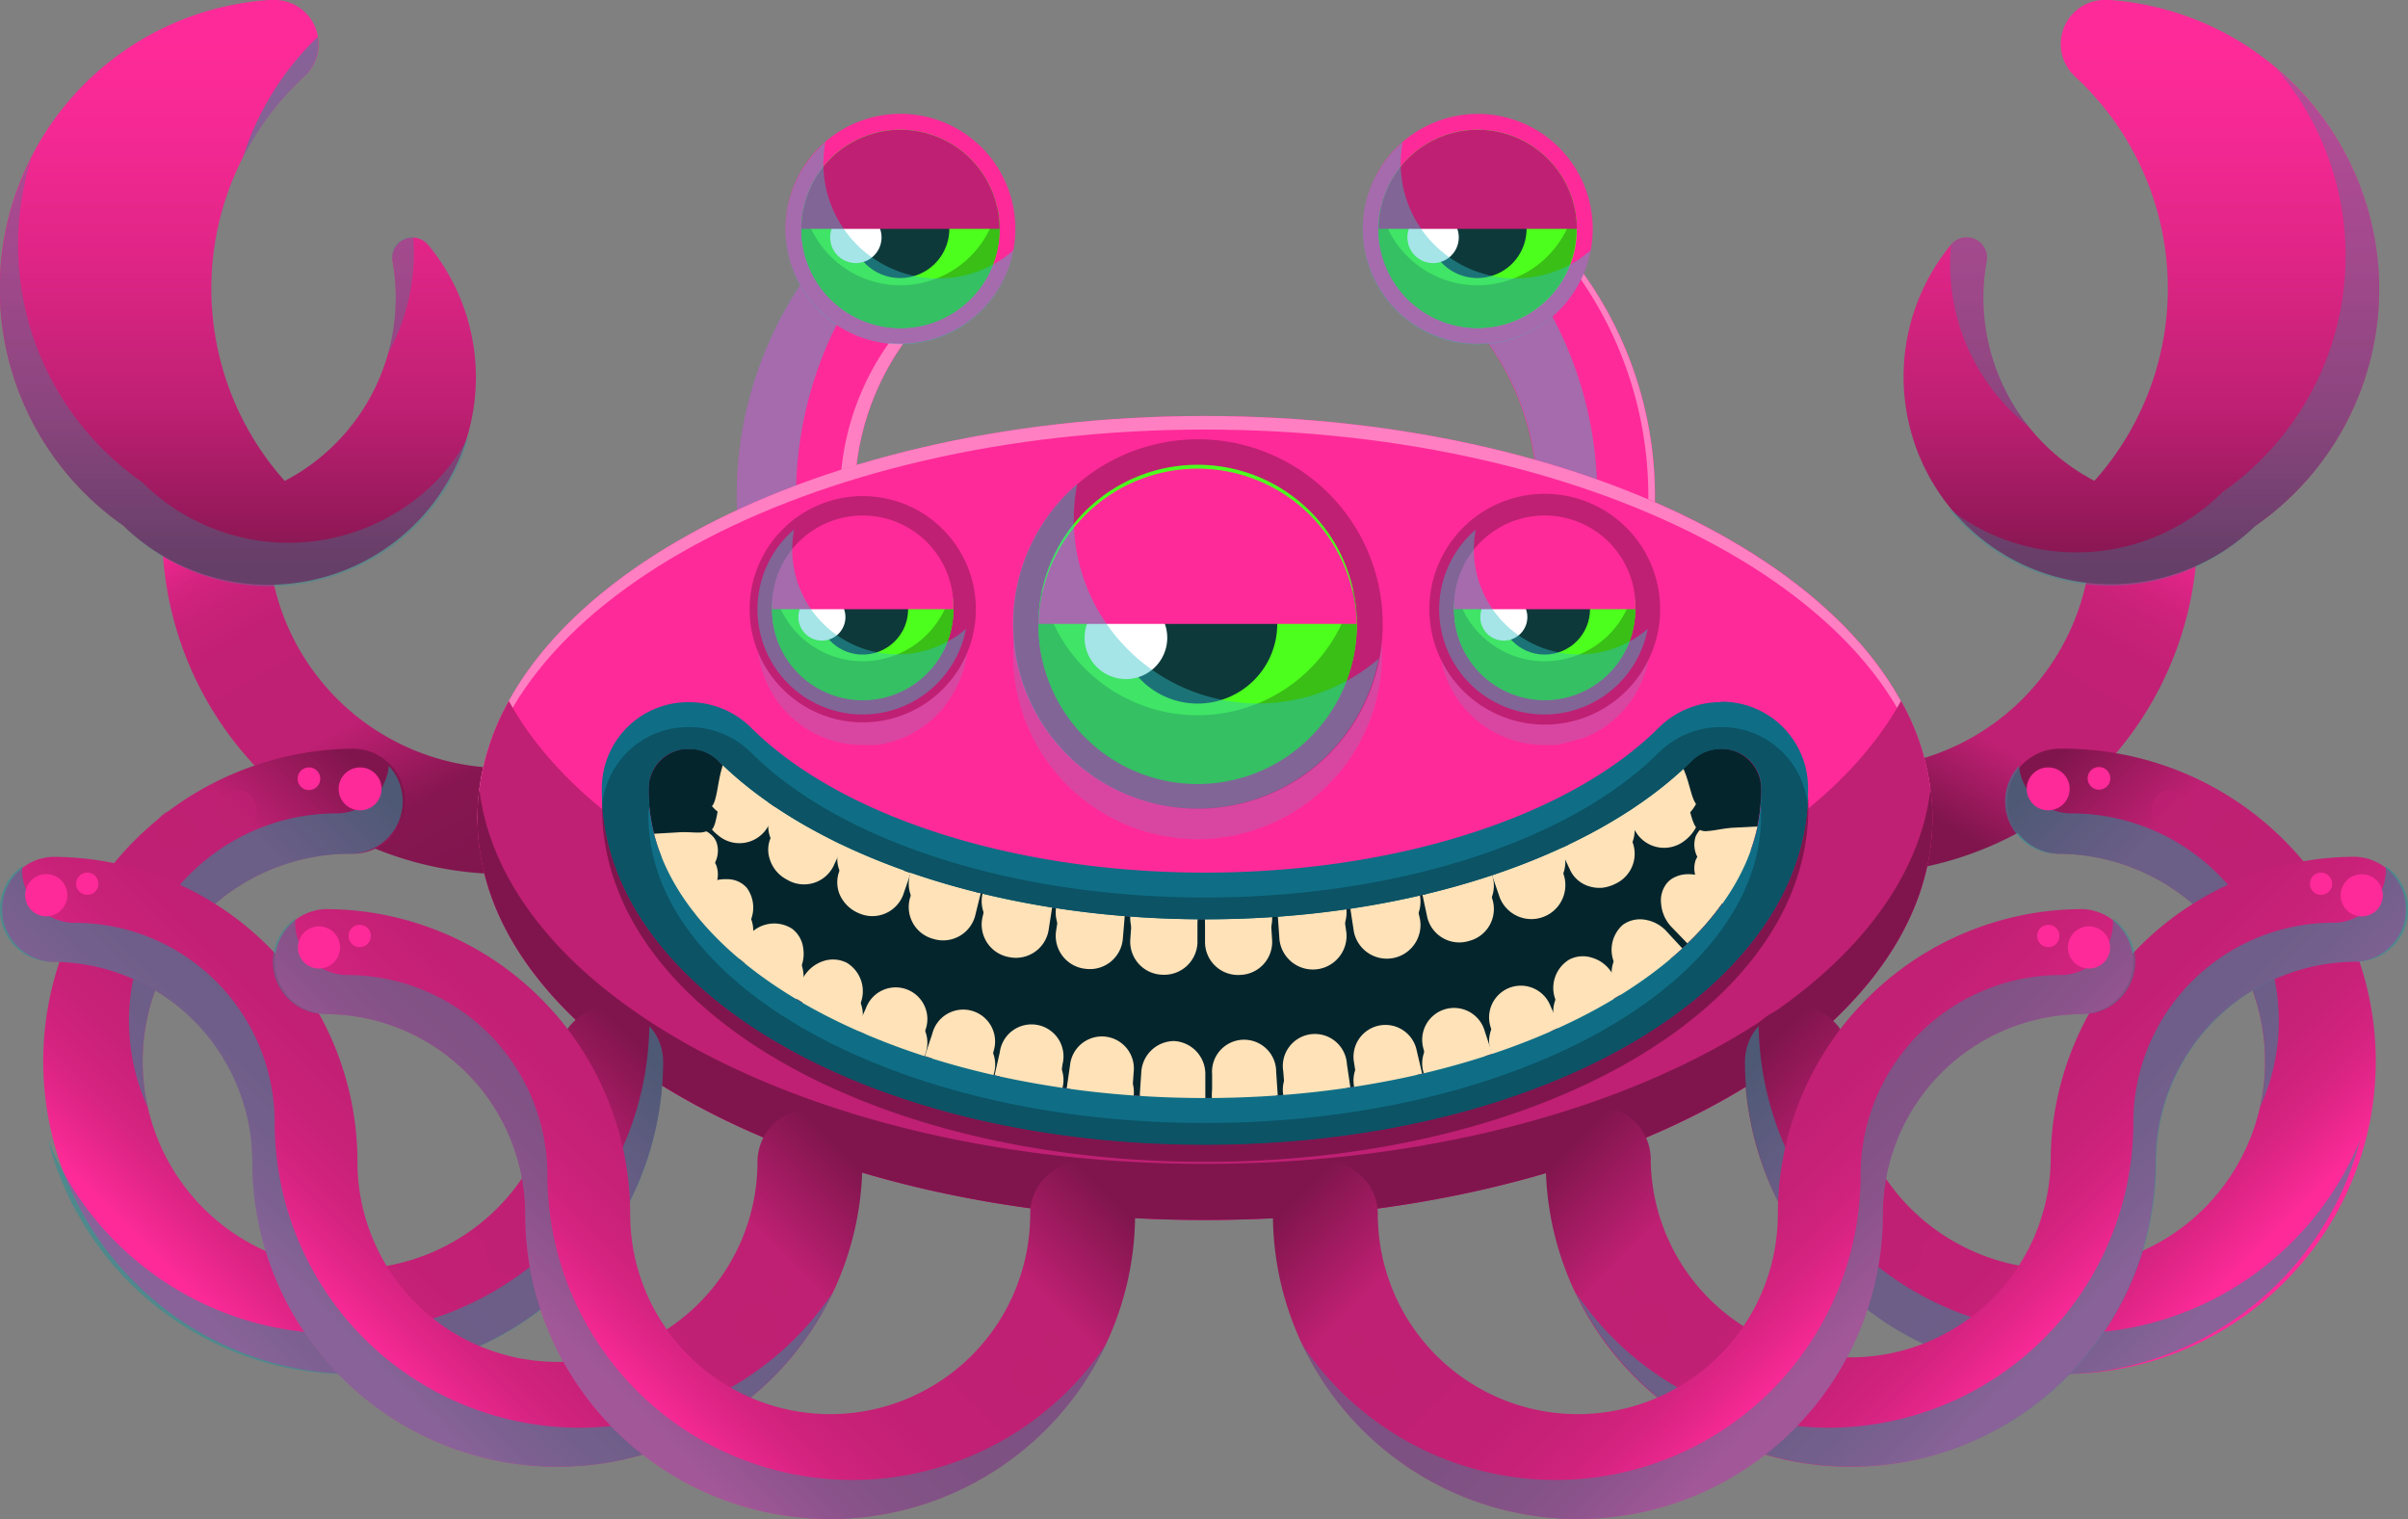 <svg xmlns="http://www.w3.org/2000/svg" xmlns:xlink="http://www.w3.org/1999/xlink" viewBox="0 0 244.75 154.39"><rect x="0" y="0" width="244.75" height="154.39" fill="#808080" stroke="none"/><defs><linearGradient id="Degradado_sin_nombre_64" x1="217.72" y1="47.69" x2="192.26" y2="91.79" gradientUnits="userSpaceOnUse"><stop offset="0.06" stop-color="#ff2a99"/><stop offset="0.07" stop-color="#fc2a97"/><stop offset="0.12" stop-color="#e6268a"/><stop offset="0.19" stop-color="#d42380"/><stop offset="0.26" stop-color="#c82178"/><stop offset="0.36" stop-color="#c12074"/><stop offset="0.62" stop-color="#bf2073"/><stop offset="0.81" stop-color="#80154d"/></linearGradient><linearGradient id="Degradado_sin_nombre_63" x1="22.13" y1="47.69" x2="47.59" y2="91.79" gradientUnits="userSpaceOnUse"><stop offset="0.06" stop-color="#ff2a99"/><stop offset="0.07" stop-color="#fc2a97"/><stop offset="0.12" stop-color="#e6268a"/><stop offset="0.17" stop-color="#d42380"/><stop offset="0.24" stop-color="#c82178"/><stop offset="0.34" stop-color="#c12074"/><stop offset="0.57" stop-color="#bf2073"/><stop offset="0.78" stop-color="#861651"/><stop offset="0.96" stop-color="#80154d"/></linearGradient><linearGradient id="Degradado_sin_nombre_62" x1="217.55" x2="217.55" y2="59.64" gradientUnits="userSpaceOnUse"><stop offset="0.06" stop-color="#ff2a99"/><stop offset="0.21" stop-color="#f62994"/><stop offset="0.44" stop-color="#df2586"/><stop offset="0.69" stop-color="#bf2073"/><stop offset="0.96" stop-color="#861651"/></linearGradient><linearGradient id="Degradado_sin_nombre_62-2" x1="24.27" y1="0" x2="24.27" y2="59.64" xlink:href="#Degradado_sin_nombre_62"/><linearGradient id="Degradado_sin_nombre_61" x1="13.16" y1="130.33" x2="52.61" y2="90.89" gradientUnits="userSpaceOnUse"><stop offset="0.06" stop-color="#ff2a99"/><stop offset="0.07" stop-color="#fc2a97"/><stop offset="0.14" stop-color="#e6268a"/><stop offset="0.21" stop-color="#d42380"/><stop offset="0.3" stop-color="#c82178"/><stop offset="0.43" stop-color="#c12074"/><stop offset="0.74" stop-color="#bf2073"/><stop offset="0.96" stop-color="#80154d"/></linearGradient><linearGradient id="Degradado_sin_nombre_61-2" x1="24.57" y1="129.81" x2="63.07" y2="91.31" xlink:href="#Degradado_sin_nombre_61"/><linearGradient id="Degradado_sin_nombre_61-3" x1="52.3" y1="135.12" x2="90.8" y2="96.62" xlink:href="#Degradado_sin_nombre_61"/><linearGradient id="Degradado_sin_nombre_61-4" x1="55.7" y1="130.33" x2="95.15" y2="90.89" gradientTransform="matrix(-1, 0, 0, 1, 287.29, 0)" xlink:href="#Degradado_sin_nombre_61"/><linearGradient id="Degradado_sin_nombre_61-5" x1="67.11" y1="129.81" x2="105.62" y2="91.31" gradientTransform="matrix(-1, 0, 0, 1, 287.29, 0)" xlink:href="#Degradado_sin_nombre_61"/><linearGradient id="Degradado_sin_nombre_61-6" x1="94.84" y1="135.12" x2="133.34" y2="96.62" gradientTransform="matrix(-1, 0, 0, 1, 287.29, 0)" xlink:href="#Degradado_sin_nombre_61"/></defs><g style="isolation:isolate"><g id="Layer_2" data-name="Layer 2"><g id="OBJECTS"><path d="M188.59,88.84a5.38,5.38,0,1,1,0-10.76,24,24,0,0,0,24-24,5.38,5.38,0,0,1,10.76,0A34.82,34.82,0,0,1,188.59,88.84Z" style="fill:url(#Degradado_sin_nombre_64)"/><path d="M51.27,88.84A34.83,34.83,0,0,1,16.48,54.06a5.38,5.38,0,0,1,10.76,0,24,24,0,0,0,24,24,5.38,5.38,0,0,1,0,10.76Z" style="fill:url(#Degradado_sin_nombre_63)"/><path d="M241.77,27.62A29.53,29.53,0,0,0,214.45,0l-.32,0a4.48,4.48,0,0,0-3.2,7.8,29.33,29.33,0,0,1,1.95,41.07A21,21,0,0,1,201.93,26.5a2.06,2.06,0,0,0-3.58-1.68l-.14.16a21.09,21.09,0,0,0,31,28.49l0,0h0A29.34,29.34,0,0,0,241.77,27.62Z" style="fill:url(#Degradado_sin_nombre_62)"/><g style="opacity:0.54;mix-blend-mode:multiply"><path d="M198.31,24.86a21,21,0,0,0,6.07,16.88,19.71,19.71,0,0,0,1.76,1.55,21,21,0,0,1-4.21-16.79,2.06,2.06,0,0,0-3.58-1.68Z" style="fill:#249297;opacity:0.61"/><path d="M241.77,27.62A29.37,29.37,0,0,0,231.4,7,29.29,29.29,0,0,1,225.92,50l0,0,0,0a21.06,21.06,0,0,1-28,1.55c.28.35.55.71.86,1a21.08,21.08,0,0,0,30.57.8l0,0h0A29.34,29.34,0,0,0,241.77,27.62Z" style="fill:#249297;opacity:0.61"/></g><path d="M43.61,25l-.14-.16a2.06,2.06,0,0,0-3.58,1.68A21,21,0,0,1,28.94,48.88,29.33,29.33,0,0,1,30.89,7.81,4.48,4.48,0,0,0,27.69,0l-.32,0A29.39,29.39,0,0,0,12.52,53.41h0l0,0A21.09,21.09,0,0,0,43.61,25Z" style="fill:url(#Degradado_sin_nombre_62-2)"/><g style="opacity:0.54;mix-blend-mode:multiply"><path d="M39.43,35.94A21.14,21.14,0,0,0,42,24.11a2,2,0,0,0-2.1,2.39A21.22,21.22,0,0,1,39.43,35.94Z" style="fill:#249297;opacity:0.61"/><path d="M30.89,7.81a4.5,4.5,0,0,0,1.4-4.06A29.28,29.28,0,0,0,24.69,16,29.29,29.29,0,0,1,30.89,7.81Z" style="fill:#249297"/><path d="M45,48.19a21.08,21.08,0,0,1-30.57.8l0,0,0,0A29.35,29.35,0,0,1,1.89,23.14,28.68,28.68,0,0,1,3.2,16.06,29,29,0,0,0,.05,27.62,29.34,29.34,0,0,0,12.52,53.41h0l0,0a21.08,21.08,0,0,0,30.57-.8,20.77,20.77,0,0,0,4.61-8.4A20.2,20.2,0,0,1,45,48.19Z" style="fill:#249297;opacity:0.61"/></g><path d="M152.63,79.62a6,6,0,0,1-4.24-10.25,26.83,26.83,0,0,0,0-37.9A6,6,0,0,1,156.87,23a38.85,38.85,0,0,1,0,54.88A6,6,0,0,1,152.63,79.62Z" style="fill:#ff2a99"/><path d="M156.87,23a6,6,0,0,0-4.58-1.74,6,6,0,0,1,3.9,1.74,38.85,38.85,0,0,1,0,54.88,6,6,0,0,1-3.9,1.74l.34,0a6,6,0,0,0,4.24-1.76A38.85,38.85,0,0,0,156.87,23Z" style="fill:#ff7fc2"/><path d="M151,23a5.92,5.92,0,0,0-1.28-1,5.92,5.92,0,0,0-1.28,1,6,6,0,0,0,0,8.49,26.83,26.83,0,0,1,0,37.9,6,6,0,0,0,0,8.49,5.92,5.92,0,0,0,1.28,1,5.92,5.92,0,0,0,1.28-1A38.85,38.85,0,0,0,151,23Z" style="fill:#30c2c9;opacity:0.43;mix-blend-mode:multiply"/><circle cx="150.2" cy="23.26" r="11.68" transform="translate(70.85 152.89) rotate(-67.33)" style="fill:#ff2a99"/><circle cx="150.2" cy="23.26" r="10.07" style="fill:#4dff1d"/><path d="M145.16,23.26a5,5,0,1,0,5-5A5,5,0,0,0,145.16,23.26Z" style="fill:#0e393a"/><path d="M143.05,24.13a2.61,2.61,0,1,0,2.61-2.61A2.61,2.61,0,0,0,143.05,24.13Z" style="fill:#fff"/><path d="M150.2,29A10.07,10.07,0,0,0,160,21.11a10.07,10.07,0,1,1-19.67,0A10.08,10.08,0,0,0,150.2,29Z" style="fill:#39bf16"/><path d="M160.27,23.26a10.07,10.07,0,0,0-20.14,0Z" style="fill:#bf2073"/><path d="M142.58,14.41a11.4,11.4,0,0,0-.21,2.2,11.67,11.67,0,0,0,19.3,8.84,11.68,11.68,0,1,1-19.09-11Z" style="fill:#30c2c9;opacity:0.43;mix-blend-mode:multiply"/><path d="M90.48,79.62a6,6,0,0,1-4.25-1.76,38.85,38.85,0,0,1,0-54.88,6,6,0,0,1,8.49,8.49,26.83,26.83,0,0,0,0,37.9,6,6,0,0,1-4.24,10.25Z" style="fill:#ff2a99"/><path d="M94.72,31.47a6,6,0,0,0-5-10.19,6,6,0,0,1,3.5,10.19,26.83,26.83,0,0,0,0,37.9,6,6,0,0,1-3.5,10.2,6.3,6.3,0,0,0,.75.05,6,6,0,0,0,4.24-10.25A26.83,26.83,0,0,1,94.72,31.47Z" style="fill:#ff7fc2"/><path d="M92.26,77.86a38.85,38.85,0,0,1,0-54.88A6.17,6.17,0,0,1,93.49,22a6,6,0,0,0-7.26.94,38.85,38.85,0,0,0,0,54.88,6,6,0,0,0,7.26.94A5.51,5.51,0,0,1,92.26,77.86Z" style="fill:#30c2c9;opacity:0.43;mix-blend-mode:multiply"/><path d="M79.84,23.26A11.68,11.68,0,1,0,91.52,11.57,11.68,11.68,0,0,0,79.84,23.26Z" style="fill:#ff2a99"/><path d="M81.45,23.26A10.07,10.07,0,1,0,91.52,13.19,10.06,10.06,0,0,0,81.45,23.26Z" style="fill:#4dff1d"/><path d="M86.49,23.26a5,5,0,1,0,5-5A5,5,0,0,0,86.49,23.26Z" style="fill:#0e393a"/><path d="M84.38,24.13A2.61,2.61,0,1,0,87,21.52,2.6,2.6,0,0,0,84.38,24.13Z" style="fill:#fff"/><path d="M91.52,29a10.08,10.08,0,0,0,9.84-7.93,10.08,10.08,0,1,1-19.67,0A10.07,10.07,0,0,0,91.52,29Z" style="fill:#39bf16"/><path d="M101.59,23.26a10.07,10.07,0,0,0-20.14,0Z" style="fill:#bf2073"/><path d="M83.9,14.41a12.25,12.25,0,0,0-.21,2.2A11.67,11.67,0,0,0,103,25.45a11.68,11.68,0,1,1-19.09-11Z" style="fill:#30c2c9;opacity:0.43;mix-blend-mode:multiply"/><ellipse cx="122.47" cy="83.14" rx="73.94" ry="40.86" style="fill:#ff2a99"/><path d="M122.47,43.66c40.42,0,73.24,17.92,73.91,40.17,0-.23,0-.46,0-.69,0-22.57-33.11-40.86-73.94-40.86S48.53,60.57,48.53,83.14c0,.23,0,.46,0,.69C49.23,61.58,82.05,43.66,122.47,43.66Z" style="fill:#ff7fc2"/><path d="M174.89,78.94a4,4,0,0,1,4.13,4v.24c0,17.26-25.32,31.25-56.55,31.25s-56.55-14-56.55-31.25v-.24a4,4,0,0,1,4.13-4,4.16,4.16,0,0,1,3,1.24c9.66,9.59,28.18,16.07,49.44,16.07s39.78-6.48,49.43-16.07a4.2,4.2,0,0,1,3-1.24m0-4.75a8.93,8.93,0,0,0-6.33,2.62c-9.13,9.06-26.79,14.69-46.09,14.69s-37-5.63-46.09-14.69a8.93,8.93,0,0,0-6.33-2.62,8.76,8.76,0,0,0-8.88,8.68v.3c0,20.19,26.92,36,61.3,36s61.3-15.81,61.3-36v-.3a8.77,8.77,0,0,0-8.88-8.68Z" style="fill:#30c2c9;opacity:0.43;mix-blend-mode:multiply"/><path d="M122.47,100.24c-33.36,0-61.55-12.21-70.75-29a24.46,24.46,0,0,0-3.19,11.88c0,22.56,33.1,40.86,73.94,40.86s73.94-18.3,73.94-40.86a24.46,24.46,0,0,0-3.19-11.88C184,88,155.83,100.24,122.47,100.24Z" style="fill:#bf2073"/><path d="M122.47,118.29c-39.13,0-71.15-16.8-73.75-38.06a23.44,23.44,0,0,0-.19,2.91c0,22.56,33.1,40.86,73.94,40.86s73.94-18.3,73.94-40.86a23.44,23.44,0,0,0-.19-2.91C193.62,101.49,161.6,118.29,122.47,118.29Z" style="fill:#80154d"/><path d="M174.89,77.86a4,4,0,0,1,4.13,4v.24c0,17.26-25.32,31.25-56.55,31.25s-56.55-14-56.55-31.25v-.24a4,4,0,0,1,4.13-4,4.2,4.2,0,0,1,3,1.24c9.66,9.59,28.18,16.07,49.44,16.07s39.78-6.48,49.43-16.07a4.24,4.24,0,0,1,3-1.24m0-4.75a8.93,8.93,0,0,0-6.33,2.62c-9.13,9.06-26.79,14.69-46.09,14.69s-37-5.63-46.09-14.69a8.93,8.93,0,0,0-6.33-2.62,8.77,8.77,0,0,0-8.88,8.68v.3c0,20.19,26.92,36,61.3,36s61.3-15.81,61.3-36v-.3a8.77,8.77,0,0,0-8.88-8.68Z" style="fill:#80154d"/><path d="M122.47,93.43c-21.26,0-39.78-6.49-49.44-16.07a4.14,4.14,0,0,0-7.11,2.75v.24c0,17.25,25.32,31.25,56.55,31.25S179,97.6,179,80.35v-.24a4.14,4.14,0,0,0-7.12-2.75C162.25,86.94,143.73,93.43,122.47,93.43Z" style="fill:#05252d"/><path d="M130.05,95.54a3.42,3.42,0,0,0,6.8-.73l-.34-2.37q-3.24.47-6.63.71Z" style="fill:#ffe2b8"/><path d="M157.58,102.22a3.22,3.22,0,1,0-6,2.38l.78,2.27c2.16-.75,4.24-1.57,6.19-2.47Z" style="fill:#ffe2b8"/><path d="M144,106.8a3.24,3.24,0,1,0-6.37,1.23l.37,2.37c2.24-.36,4.43-.78,6.55-1.27Z" style="fill:#ffe2b8"/><path d="M136.9,108.14a3.26,3.26,0,1,0-6.47.74l.19,2.39c2.26-.18,4.47-.44,6.63-.76Z" style="fill:#ffe2b8"/><path d="M150.92,104.84a3.24,3.24,0,1,0-6.23,1.78l.57,2.33c2.21-.54,4.36-1.15,6.41-1.84Z" style="fill:#ffe2b8"/><path d="M176.11,84.13c-1,.07-1.88.3-2.52.33a1.41,1.41,0,0,1-.73-.07c-.06-.11-.19.09-.27.2a2.86,2.86,0,0,0-.24.42h0a2.66,2.66,0,0,0,.13,2,4.25,4.25,0,0,0,1.64,1.88l2.06,1.22A19.9,19.9,0,0,0,178.63,84Z" style="fill:#ffe2b8"/><path d="M163.81,98.85a3.54,3.54,0,0,0-2-1.51,3,3,0,0,0-2.33.2,3.37,3.37,0,0,0-1.25,4.37l1,2.17a53.85,53.85,0,0,0,5.84-3.21Z" style="fill:#ffe2b8"/><path d="M173.77,89.48a4,4,0,0,0-2.42-.62,3,3,0,0,0-1.07.27,2.29,2.29,0,0,0-.86.64,2.8,2.8,0,0,0-.58,2.11,3.85,3.85,0,0,0,1,2.28l1.66,1.72a27.9,27.9,0,0,0,4.26-5.12Z" style="fill:#ffe2b8"/><path d="M169.37,94.64a3.75,3.75,0,0,0-2.23-1.17,3,3,0,0,0-2.2.53,3.39,3.39,0,0,0-.53,4.47l1.31,2A40.54,40.54,0,0,0,171,96.4Z" style="fill:#ffe2b8"/><path d="M166.37,84.72a3.37,3.37,0,0,0,4.89.7,4.06,4.06,0,0,0,1-1.12c.2-.27.06-.29,0-.41a3.52,3.52,0,0,1-.17-.38c-.23-.59-.43-1.53-.76-2.44l-.92-2.35a43.22,43.22,0,0,1-5.33,4Z" style="fill:#ffe2b8"/><path d="M126,99.09a3.35,3.35,0,0,0,3.3-3.51l-.15-2.38c-2.19.14-4.41.23-6.67.23v2.39A3.35,3.35,0,0,0,126,99.09Z" style="fill:#ffe2b8"/><path d="M129.71,108.93a3.26,3.26,0,1,0-6.51.26v2.4q3.39,0,6.67-.27Z" style="fill:#ffe2b8"/><path d="M159.57,88.39a3.13,3.13,0,0,0,1.94,1.69,3.56,3.56,0,0,0,1.35.15,4,4,0,0,0,1.38-.43h0a3.35,3.35,0,0,0,1.47-4.68l-1.25-2a56.36,56.36,0,0,1-5.89,3.13Z" style="fill:#ffe2b8"/><path d="M145.08,93.28a3.35,3.35,0,0,0,4.22,2.36h0a3.35,3.35,0,0,0,2.4-4.2L151,89.16q-3.09,1-6.42,1.79Z" style="fill:#ffe2b8"/><path d="M137.61,94.71a3.42,3.42,0,0,0,6.72-1.27l-.52-2.33c-2.13.48-4.31.89-6.56,1.23Z" style="fill:#ffe2b8"/><path d="M152.43,91.21a3.45,3.45,0,0,0,6.44-2.5l-1-2.18q-3,1.32-6.22,2.41Z" style="fill:#ffe2b8"/><path d="M73.94,96.4l1.63-1.76a3.4,3.4,0,0,0,.33-4.41,2.63,2.63,0,0,0-2-.87,4,4,0,0,0-2.41.68l-2,1.35A29.79,29.79,0,0,0,73.94,96.4Z" style="fill:#ffe2b8"/><path d="M108,108.14a3.25,3.25,0,1,0-6.38-1.19l-.53,2.34q3.18.72,6.56,1.22Z" style="fill:#ffe2b8"/><path d="M101,106.8a3.24,3.24,0,1,0-6.24-1.74L94,107.34c2.06.66,4.2,1.27,6.42,1.79Z" style="fill:#ffe2b8"/><path d="M81.13,98.85a3.55,3.55,0,0,0,.51-2.46,2.91,2.91,0,0,0-1.14-2h0a3.37,3.37,0,0,0-4.42.71L74.5,96.89a40.85,40.85,0,0,0,5.35,4Z" style="fill:#ffe2b8"/><path d="M87.36,102.22a3.38,3.38,0,0,0-1.3-4.37,3.12,3.12,0,0,0-2.34-.18,3.67,3.67,0,0,0-2,1.56l-1.25,2a55.54,55.54,0,0,0,5.9,3.13Z" style="fill:#ffe2b8"/><path d="M94,104.84a3.22,3.22,0,1,0-6-2.33l-1,2.19q3,1.32,6.22,2.41Z" style="fill:#ffe2b8"/><path d="M119.32,105.81A3.36,3.36,0,0,0,116,109l-.16,2.38q3.28.22,6.67.23v-2.4A3.35,3.35,0,0,0,119.32,105.81Z" style="fill:#ffe2b8"/><path d="M115.23,108.93a3.25,3.25,0,1,0-6.47-.67l-.34,2.36q3.26.47,6.64.7Z" style="fill:#ffe2b8"/><path d="M118.16,99.07a3.38,3.38,0,0,0,3.55-3.26v-2.4c-2.25,0-4.48-.1-6.66-.26l-.17,2.39a3.36,3.36,0,0,0,3.27,3.53Z" style="fill:#ffe2b8"/><path d="M102.57,97.28a3.37,3.37,0,0,0,4-2.68l.37-2.37c-2.24-.35-4.43-.78-6.55-1.28l-.54,2.33A3.36,3.36,0,0,0,102.57,97.28Z" style="fill:#ffe2b8"/><path d="M85.37,88.39a3.22,3.22,0,0,0,0,2.58,3.67,3.67,0,0,0,2,1.88A3.35,3.35,0,0,0,91.78,91l.78-2.26c-2.16-.75-4.23-1.58-6.19-2.48Z" style="fill:#ffe2b8"/><path d="M71.16,89.48a4,4,0,0,0,1.58-1.94,2.66,2.66,0,0,0,.06-2,1.9,1.9,0,0,0-.61-.77,1.39,1.39,0,0,0-.41-.27,2.91,2.91,0,0,1-.4.1c-.62.07-1.51-.07-2.46,0l-2.45.14a20.42,20.42,0,0,0,2.68,6.07Z" style="fill:#ffe2b8"/><path d="M110.35,98.47a3.36,3.36,0,0,0,3.77-3l.2-2.38c-2.26-.18-4.47-.44-6.63-.76l-.36,2.37A3.37,3.37,0,0,0,110.35,98.47Z" style="fill:#ffe2b8"/><path d="M157.58,104.62a3.22,3.22,0,1,0-6,2.38l.78,2.26c2.16-.75,4.24-1.57,6.19-2.47Z" style="fill:#ffe2b8;mix-blend-mode:multiply"/><path d="M144,109.19a3.24,3.24,0,1,0-6.37,1.24l.37,2.36c2.24-.35,4.43-.77,6.55-1.27Z" style="fill:#ffe2b8;mix-blend-mode:multiply"/><path d="M136.9,110.54a3.26,3.26,0,1,0-6.47.74l.19,2.38q3.39-.27,6.63-.75Z" style="fill:#ffe2b8;mix-blend-mode:multiply"/><path d="M150.92,107.24a3.24,3.24,0,1,0-6.23,1.78l.57,2.32c2.21-.54,4.36-1.15,6.41-1.83Z" style="fill:#ffe2b8;mix-blend-mode:multiply"/><path d="M176.11,86.52c-1,.08-1.88.3-2.52.33a1.31,1.31,0,0,1-.73-.07c-.06-.1-.19.09-.27.21a2.86,2.86,0,0,0-.24.42h0a2.63,2.63,0,0,0,.13,2,4.2,4.2,0,0,0,1.64,1.88l2.06,1.23a19.9,19.9,0,0,0,2.45-6.17Z" style="fill:#ffe2b8;mix-blend-mode:multiply"/><path d="M163.81,101.25a3.56,3.56,0,0,0-2-1.52,3,3,0,0,0-2.33.21,3.36,3.36,0,0,0-1.25,4.37l1,2.16a55.58,55.58,0,0,0,5.84-3.2Z" style="fill:#ffe2b8;mix-blend-mode:multiply"/><path d="M169.37,97a3.81,3.81,0,0,0-2.23-1.17,3,3,0,0,0-2.2.54,3.39,3.39,0,0,0-.53,4.47l1.31,2A40.58,40.58,0,0,0,171,98.79Z" style="fill:#ffe2b8;mix-blend-mode:multiply"/><path d="M129.71,111.33a3.26,3.26,0,1,0-6.51.26V114c2.26,0,4.48-.11,6.67-.26Z" style="fill:#ffe2b8;mix-blend-mode:multiply"/><path d="M73.94,98.79,75.57,97a3.39,3.39,0,0,0,.33-4.41,2.7,2.7,0,0,0-2-.87,4,4,0,0,0-2.41.68l-2,1.35A29.4,29.4,0,0,0,73.94,98.79Z" style="fill:#ffe2b8;mix-blend-mode:multiply"/><path d="M108,110.54a3.25,3.25,0,1,0-6.38-1.19l-.53,2.33q3.18.72,6.56,1.23Z" style="fill:#ffe2b8;mix-blend-mode:multiply"/><path d="M101,109.19a3.24,3.24,0,1,0-6.24-1.73L94,109.73q3.09,1,6.42,1.79Z" style="fill:#ffe2b8;mix-blend-mode:multiply"/><path d="M81.13,101.25a3.58,3.58,0,0,0,.51-2.47,2.91,2.91,0,0,0-1.14-2h0a3.37,3.37,0,0,0-4.42.71L74.5,99.29a42.73,42.73,0,0,0,5.35,4Z" style="fill:#ffe2b8;mix-blend-mode:multiply"/><path d="M87.36,104.62a3.38,3.38,0,0,0-1.3-4.37,3.07,3.07,0,0,0-2.34-.18,3.67,3.67,0,0,0-2,1.56l-1.25,2a55.51,55.51,0,0,0,5.9,3.12Z" style="fill:#ffe2b8;mix-blend-mode:multiply"/><path d="M94,107.24a3.22,3.22,0,1,0-6-2.33l-1,2.19c2,.87,4,1.68,6.22,2.41Z" style="fill:#ffe2b8;mix-blend-mode:multiply"/><path d="M119.32,108.21a3.35,3.35,0,0,0-3.36,3.17l-.16,2.39c2.19.14,4.41.22,6.67.22V111.6A3.34,3.34,0,0,0,119.32,108.21Z" style="fill:#ffe2b8;mix-blend-mode:multiply"/><path d="M115.23,111.33a3.25,3.25,0,1,0-6.47-.68l-.34,2.37c2.17.31,4.38.53,6.64.7Z" style="fill:#ffe2b8;mix-blend-mode:multiply"/><path d="M71.16,91.87a4,4,0,0,0,1.58-1.93,2.68,2.68,0,0,0,.06-2,1.94,1.94,0,0,0-.61-.76,1.39,1.39,0,0,0-.41-.27,2,2,0,0,1-.4.09c-.62.08-1.51-.06-2.46,0l-2.45.13a20.47,20.47,0,0,0,2.68,6.08Z" style="fill:#ffe2b8;mix-blend-mode:multiply"/><path d="M94.87,95.43a3.37,3.37,0,0,0,4.24-2.33l.57-2.32q-3.33-.81-6.41-1.84l-.76,2.27A3.35,3.35,0,0,0,94.87,95.43Z" style="fill:#ffe2b8"/><path d="M73.28,80.78c-.25,1-.36,2-.54,2.65a3.08,3.08,0,0,1-.25.71.86.86,0,0,1-.07.1s-.1,0,0,.13a4,4,0,0,0,.56.52,3.33,3.33,0,0,0,4.89-.59l1.32-2A41.23,41.23,0,0,1,74,78.22Z" style="fill:#ffe2b8"/><path d="M78.57,84.72a3,3,0,0,0-.35,2.54A3.5,3.5,0,0,0,80,89.41a3.34,3.34,0,0,0,4.7-1.35l1-2.16a54.76,54.76,0,0,1-5.85-3.2Z" style="fill:#ffe2b8"/><path d="M130.05,93.17a3.42,3.42,0,0,0,6.8-.73l-.34-2.37q-3.24.47-6.63.72Z" style="fill:#ffe2b8;mix-blend-mode:multiply"/><path d="M166.37,82.35a3.37,3.37,0,0,0,4.89.7,4.06,4.06,0,0,0,1-1.12c.2-.27.06-.29,0-.41a3.52,3.52,0,0,1-.17-.38c-.23-.58-.43-1.53-.76-2.44l-.92-2.35a43.22,43.22,0,0,1-5.33,4Z" style="fill:#ffe2b8;mix-blend-mode:multiply"/><path d="M126,96.72a3.35,3.35,0,0,0,3.3-3.5l-.15-2.39c-2.19.14-4.41.23-6.67.23v2.39A3.35,3.35,0,0,0,126,96.72Z" style="fill:#ffe2b8;mix-blend-mode:multiply"/><path d="M159.57,86a3.13,3.13,0,0,0,1.94,1.69,3.56,3.56,0,0,0,1.35.15,3.81,3.81,0,0,0,1.38-.43h0a3.35,3.35,0,0,0,1.47-4.68l-1.25-2a56.36,56.36,0,0,1-5.89,3.13Z" style="fill:#ffe2b8;mix-blend-mode:multiply"/><path d="M145.08,90.91a3.35,3.35,0,0,0,4.22,2.36h0a3.35,3.35,0,0,0,2.4-4.2L151,86.8c-2.06.66-4.2,1.26-6.42,1.78Z" style="fill:#ffe2b8;mix-blend-mode:multiply"/><path d="M137.61,92.34a3.42,3.42,0,0,0,6.72-1.27l-.52-2.33c-2.13.48-4.31.9-6.56,1.23Z" style="fill:#ffe2b8;mix-blend-mode:multiply"/><path d="M152.43,88.84a3.45,3.45,0,0,0,6.44-2.49l-1-2.19q-3,1.32-6.22,2.41Z" style="fill:#ffe2b8;mix-blend-mode:multiply"/><path d="M118.16,96.7a3.38,3.38,0,0,0,3.55-3.26V91c-2.25,0-4.48-.1-6.66-.25l-.17,2.38a3.36,3.36,0,0,0,3.27,3.53Z" style="fill:#ffe2b8;mix-blend-mode:multiply"/><path d="M102.57,94.91a3.37,3.37,0,0,0,4-2.68l.37-2.37c-2.24-.35-4.43-.78-6.55-1.28l-.54,2.33A3.36,3.36,0,0,0,102.57,94.91Z" style="fill:#ffe2b8;mix-blend-mode:multiply"/><path d="M85.37,86a3.22,3.22,0,0,0,0,2.58,3.67,3.67,0,0,0,2,1.88,3.35,3.35,0,0,0,4.47-1.9l.78-2.26c-2.16-.75-4.23-1.58-6.19-2.48Z" style="fill:#ffe2b8;mix-blend-mode:multiply"/><path d="M110.35,96.1a3.36,3.36,0,0,0,3.77-3l.2-2.38c-2.26-.18-4.47-.44-6.63-.76l-.36,2.37A3.36,3.36,0,0,0,110.35,96.1Z" style="fill:#ffe2b8;mix-blend-mode:multiply"/><path d="M94.87,93.06a3.36,3.36,0,0,0,4.24-2.33l.57-2.32q-3.33-.81-6.41-1.84l-.76,2.27A3.35,3.35,0,0,0,94.87,93.06Z" style="fill:#ffe2b8;mix-blend-mode:multiply"/><path d="M73.28,78.41c-.25,1-.36,2-.54,2.65a3.08,3.08,0,0,1-.25.71.86.86,0,0,1-.07.1s-.1,0,0,.13a4,4,0,0,0,.56.52,3.33,3.33,0,0,0,4.89-.59l1.32-2A40.35,40.35,0,0,1,74,75.85Z" style="fill:#ffe2b8;mix-blend-mode:multiply"/><path d="M78.57,82.35a3.06,3.06,0,0,0-.35,2.55A3.51,3.51,0,0,0,80,87a3.33,3.33,0,0,0,4.7-1.35l1-2.16a54.76,54.76,0,0,1-5.85-3.2Z" style="fill:#ffe2b8;mix-blend-mode:multiply"/><g style="opacity:0.43;mix-blend-mode:multiply"><path d="M136.72,77.78c.11-.16.23-.31.35-.47s.4-.61.59-.92a4.94,4.94,0,0,0,.3-.49c.19-.32.36-.65.53-1l.24-.5c.16-.35.32-.7.46-1.06.06-.15.11-.32.17-.48.14-.37.27-.75.38-1.14,0-.13.07-.27.1-.4a18.74,18.74,0,0,0-30.36-19h0c-.25.21-.49.44-.73.66l-.62.63-.42.47c-.27.3-.53.6-.77.92s-.3.39-.45.59-.39.56-.58.85-.32.51-.47.78l-.34.62c-.19.36-.37.72-.53,1.09-.07.16-.14.31-.2.47-.18.43-.34.88-.49,1.34,0,.13-.09.26-.13.4-.14.48-.27,1-.38,1.47l-.06.32c-.1.53-.19,1.06-.25,1.61,0,.07,0,.14,0,.2a17.53,17.53,0,0,0-.09,1.78,18.76,18.76,0,0,0,18.76,18.77,18.18,18.18,0,0,0,1.82-.09l.59-.08c.4-.05.79-.1,1.18-.18.23,0,.45-.1.68-.16s.69-.16,1-.26l.71-.23a9.33,9.33,0,0,0,.93-.34c.24-.09.48-.19.71-.3s.58-.26.86-.41.47-.23.7-.36.52-.32.78-.48.46-.28.68-.44.46-.34.69-.51.46-.34.68-.52l.29-.27a17.69,17.69,0,0,0,1.63-1.61c.12-.14.26-.27.38-.41S136.5,78.07,136.72,77.78Z" style="fill:#30c2c9;opacity:0.43;mix-blend-mode:multiply"/><path d="M159,75.52c.14,0,.26-.06.4-.09l.58-.15.4-.13L161,75l.41-.17q.24-.11.48-.24a3,3,0,0,0,.4-.21l.44-.26.39-.25.4-.3.38-.29.17-.16a11.43,11.43,0,0,0,.93-.91l.21-.24a5.85,5.85,0,0,0,.38-.49,2.69,2.69,0,0,0,.2-.27c.12-.17.23-.34.34-.52a2.61,2.61,0,0,0,.17-.28c.11-.18.21-.37.31-.56l.13-.28c.09-.2.18-.4.26-.6s.07-.19.1-.28.15-.43.22-.65l.06-.23A10.68,10.68,0,0,0,150,56.94h0c-.28.24-.54.49-.79.75l-.07.08c-.22.24-.43.48-.63.74a.91.91,0,0,0-.11.16,7.25,7.25,0,0,0-.5.73l-.14.22c-.14.23-.26.47-.38.72,0,.09-.1.19-.14.28-.11.24-.2.48-.29.72l-.12.33c-.08.24-.15.48-.21.73s-.07.24-.09.36a7,7,0,0,0-.13.78c0,.12,0,.23-.05.34a8.77,8.77,0,0,0-.07,1.15A10.7,10.7,0,0,0,157,75.72c.35,0,.7,0,1,0l.33,0Z" style="fill:#30c2c9;opacity:0.43;mix-blend-mode:multiply"/><path d="M96.23,71.44l.2-.27c.12-.17.23-.34.34-.52l.17-.28c.11-.18.2-.37.3-.56s.09-.19.14-.28.18-.4.26-.6.06-.19.1-.28.15-.43.21-.65l.06-.23A10.65,10.65,0,0,0,87.69,54.34a10.64,10.64,0,0,0-7,2.6h0q-.4.36-.78.75l-.08.08a8.67,8.67,0,0,0-.62.74l-.12.15c-.18.24-.34.49-.5.74,0,.07-.09.14-.13.22q-.21.35-.39.72l-.14.28c-.1.24-.2.48-.29.72l-.12.33c-.08.24-.14.48-.21.73l-.09.36c0,.26-.09.52-.13.78s0,.23,0,.34A10.93,10.93,0,0,0,77,65,10.69,10.69,0,0,0,87.69,75.72c.35,0,.69,0,1,0l.34,0,.67-.1c.13,0,.26-.06.39-.09a5.47,5.47,0,0,0,.58-.15l.41-.13.52-.19.41-.17c.16-.07.33-.15.49-.24a3.72,3.72,0,0,0,.39-.21c.16-.08.3-.17.45-.26l.39-.25.39-.3.39-.29.15-.14a10.42,10.42,0,0,0,.94-.94l.22-.23Z" style="fill:#30c2c9;opacity:0.43;mix-blend-mode:multiply"/></g><path d="M103,63.41a18.77,18.77,0,1,0,18.76-18.76A18.76,18.76,0,0,0,103,63.41Z" style="fill:#bf2073"/><path d="M105.55,63.41a16.18,16.18,0,1,0,16.17-16.17A16.17,16.17,0,0,0,105.55,63.41Z" style="fill:#4dff1d"/><path d="M113.64,63.41a8.09,8.09,0,1,0,8.08-8.08A8.09,8.09,0,0,0,113.64,63.41Z" style="fill:#0e393a"/><path d="M110.24,64.81a4.2,4.2,0,1,0,4.2-4.19A4.19,4.19,0,0,0,110.24,64.81Z" style="fill:#fff"/><path d="M121.72,72.7A16.18,16.18,0,0,0,137.52,60a16.18,16.18,0,1,1-31.59,0A16.17,16.17,0,0,0,121.72,72.7Z" style="fill:#39bf16"/><path d="M137.9,63.41a16.18,16.18,0,0,0-32.35,0Z" style="fill:#ff2a99"/><path d="M109.48,49.21a19.45,19.45,0,0,0-.34,3.52,18.75,18.75,0,0,0,31,14.21,18.76,18.76,0,1,1-30.67-17.73Z" style="fill:#30c2c9;opacity:0.43;mix-blend-mode:multiply"/><path d="M145.28,61.92A11.73,11.73,0,1,0,157,50.19,11.72,11.72,0,0,0,145.28,61.92Z" style="fill:#bf2073"/><circle cx="157" cy="61.92" r="9.21" style="fill:#4dff1d"/><circle cx="157" cy="61.92" r="4.61" style="fill:#0e393a"/><path d="M150.46,62.71a2.39,2.39,0,1,0,2.39-2.38A2.39,2.39,0,0,0,150.46,62.71Z" style="fill:#fff"/><path d="M157,67.21A9.21,9.21,0,0,0,166,60a9.21,9.21,0,1,1-18.21,2,9.82,9.82,0,0,1,.21-2A9.22,9.22,0,0,0,157,67.21Z" style="fill:#39bf16"/><path d="M166.22,61.92a9.22,9.22,0,1,0-18.43,0Z" style="fill:#ff2a99"/><path d="M150,53.82a11.23,11.23,0,0,0-.2,2,10.69,10.69,0,0,0,17.67,8.1A10.69,10.69,0,1,1,150,53.82Z" style="fill:#30c2c9;opacity:0.43;mix-blend-mode:multiply"/><circle cx="87.69" cy="61.92" r="11.5" style="fill:#bf2073"/><circle cx="87.69" cy="61.92" r="9.21" style="fill:#4dff1d"/><path d="M83.08,61.92a4.61,4.61,0,1,0,4.61-4.61A4.6,4.6,0,0,0,83.08,61.92Z" style="fill:#0e393a"/><path d="M81.15,62.71a2.39,2.39,0,1,0,2.39-2.38A2.39,2.39,0,0,0,81.15,62.71Z" style="fill:#fff"/><path d="M87.69,67.21a9.22,9.22,0,0,0,9-7.26,9.22,9.22,0,1,1-18,0A9.21,9.21,0,0,0,87.69,67.21Z" style="fill:#39bf16"/><path d="M96.9,61.92a9.22,9.22,0,1,0-18.43,0Z" style="fill:#ff2a99"/><path d="M80.71,53.82a11.22,11.22,0,0,0-.19,2,10.69,10.69,0,0,0,17.66,8.1A10.69,10.69,0,1,1,80.71,53.82Z" style="fill:#30c2c9;opacity:0.43;mix-blend-mode:multiply"/><path d="M174.89,76.11a4,4,0,0,1,4.13,4v.24c0,17.25-25.32,31.25-56.55,31.25s-56.55-14-56.55-31.25v-.24a4,4,0,0,1,4.13-4,4.17,4.17,0,0,1,3,1.25c9.66,9.58,28.18,16.07,49.44,16.07s39.78-6.49,49.43-16.07a4.21,4.21,0,0,1,3-1.25m0-4.75A8.9,8.9,0,0,0,168.56,74c-9.13,9.06-26.79,14.69-46.09,14.69S85.51,83.05,76.38,74a8.9,8.9,0,0,0-6.33-2.63A8.77,8.77,0,0,0,61.17,80v.31c0,20.18,26.92,36,61.3,36s61.3-15.82,61.3-36V80a8.77,8.77,0,0,0-8.88-8.68Z" style="fill:#0f6e86"/><path d="M174.89,73.9a8.94,8.94,0,0,0-6.33,2.63c-9.13,9.06-26.79,14.69-46.09,14.69s-37-5.63-46.09-14.69a8.94,8.94,0,0,0-6.33-2.63,8.78,8.78,0,0,0-8.83,7.81c1.19,19.53,27.66,34.64,61.25,34.64s60.06-15.11,61.25-34.64A8.78,8.78,0,0,0,174.89,73.9ZM179,82.65v.24c0,17.26-25.32,31.25-56.55,31.25s-56.55-14-56.55-31.25v-.24A3.51,3.51,0,0,1,66,82a15,15,0,0,1-.08-1.64v-.24a4,4,0,0,1,4.13-4,4.17,4.17,0,0,1,3,1.25c9.66,9.58,28.18,16.07,49.44,16.07s39.78-6.49,49.43-16.07a4.21,4.21,0,0,1,3-1.25,4,4,0,0,1,4.13,4v.24c0,.55,0,1.09-.08,1.64A3.51,3.51,0,0,1,179,82.65Z" style="fill:#0b5365"/><path d="M210.46,95a1.15,1.15,0,1,1-1.15-1.14A1.14,1.14,0,0,1,210.46,95Z" style="fill:#f5bece"/><path d="M207.27,96.23a2.18,2.18,0,1,1-2.18-2.18A2.18,2.18,0,0,1,207.27,96.23Z" style="fill:#f5bece"/><path d="M35.61,139.65a31.78,31.78,0,0,1,0-63.55,5.34,5.34,0,1,1,0,10.67,21.11,21.11,0,1,0,21.11,21.11,5.34,5.34,0,1,1,10.67,0A31.81,31.81,0,0,1,35.61,139.65Z" style="fill:url(#Degradado_sin_nombre_61)"/><g style="opacity:0.54;mix-blend-mode:multiply"><path d="M66,104.29a31.76,31.76,0,0,1-61.12,11.6,31.77,31.77,0,0,0,62.52-8A5.28,5.28,0,0,0,66,104.29Z" style="fill:#249297"/><path d="M34.23,82.67A21.11,21.11,0,0,0,15,112.51a21.47,21.47,0,0,1-.51-4.63,21.13,21.13,0,0,1,21.1-21.11,5.32,5.32,0,0,0,3.93-8.93A5.33,5.33,0,0,1,34.23,82.67Z" style="fill:#249297"/></g><path d="M32.55,79.11A1.15,1.15,0,1,1,31.4,78,1.15,1.15,0,0,1,32.55,79.11Z" style="fill:#ff2a99"/><path d="M38.78,80.14A2.18,2.18,0,1,1,36.6,78,2.17,2.17,0,0,1,38.78,80.14Z" style="fill:#ff2a99"/><path d="M19.9,84.38a2.06,2.06,0,1,1-2.06-2.06A2.06,2.06,0,0,1,19.9,84.38Z" style="fill:#bf2073;opacity:0.63;mix-blend-mode:multiply"/><path d="M26.1,82.32A2.06,2.06,0,1,1,24,80.26,2.06,2.06,0,0,1,26.1,82.32Z" style="fill:#bf2073;opacity:0.63;mix-blend-mode:multiply"/><circle cx="14.84" cy="87.38" r="0.94" style="fill:#bf2073;opacity:0.63;mix-blend-mode:multiply"/><path d="M55.06,124.45a2.06,2.06,0,1,1,2.5,1.5A2.06,2.06,0,0,1,55.06,124.45Z" style="fill:#bf2073;opacity:0.63;mix-blend-mode:multiply"/><path d="M49.54,128a2.06,2.06,0,0,1,4-1,2.06,2.06,0,1,1-4,1Z" style="fill:#bf2073;opacity:0.63;mix-blend-mode:multiply"/><path d="M58.33,120.54A1,1,0,0,1,59,119.4a.94.94,0,1,1-.68,1.14Z" style="fill:#bf2073;opacity:0.63;mix-blend-mode:multiply"/><path d="M56.65,149.08a31,31,0,0,1-31-31A20.35,20.35,0,0,0,5.33,97.76a5.34,5.34,0,0,1,0-10.67,31,31,0,0,1,31,31,20.33,20.33,0,0,0,40.66,0,5.33,5.33,0,1,1,10.66,0A31,31,0,0,1,56.65,149.08Z" style="fill:url(#Degradado_sin_nombre_61-2)"/><g style="opacity:0.54;mix-blend-mode:multiply"><path d="M58.92,145.11a31,31,0,0,1-31-31A20.34,20.34,0,0,0,7.6,93.79a5.34,5.34,0,0,1-5.34-5.33c0-.14,0-.27,0-.41a5.34,5.34,0,0,0,3.05,9.71,20.35,20.35,0,0,1,20.33,20.33,31,31,0,0,0,59,13.29A31,31,0,0,1,58.92,145.11Z" style="fill:#249297"/></g><path d="M75.06,135.14a2.06,2.06,0,1,1,2.51,1.5A2.06,2.06,0,0,1,75.06,135.14Z" style="fill:#bf2073;opacity:0.63;mix-blend-mode:multiply"/><path d="M69.55,138.64a2.06,2.06,0,1,1,2.5,1.5A2.06,2.06,0,0,1,69.55,138.64Z" style="fill:#bf2073;opacity:0.63;mix-blend-mode:multiply"/><path d="M78.34,131.23a.94.94,0,1,1,1.13.68A.94.94,0,0,1,78.34,131.23Z" style="fill:#bf2073;opacity:0.63;mix-blend-mode:multiply"/><path d="M10,89.82a1.13,1.13,0,1,1-1.13-1.13A1.13,1.13,0,0,1,10,89.82Z" style="fill:#ff2a99"/><path d="M6.84,91A2.14,2.14,0,1,1,4.7,88.85,2.13,2.13,0,0,1,6.84,91Z" style="fill:#ff2a99"/><path d="M84.38,154.39a31,31,0,0,1-31-31,20.35,20.35,0,0,0-20.33-20.32,5.34,5.34,0,0,1,0-10.67,31,31,0,0,1,31,31,20.33,20.33,0,1,0,40.66,0,5.33,5.33,0,0,1,10.66,0A31,31,0,0,1,84.38,154.39Z" style="fill:url(#Degradado_sin_nombre_61-3)"/><g style="opacity:0.43;mix-blend-mode:multiply"><path d="M86.64,150.42a31,31,0,0,1-31-31A20.35,20.35,0,0,0,35.32,99.1,5.33,5.33,0,0,1,30,93.77c0-.14,0-.27,0-.41a5.34,5.34,0,0,0,3.05,9.71,20.35,20.35,0,0,1,20.33,20.32,31,31,0,0,0,59,13.3A31,31,0,0,1,86.64,150.42Z" style="fill:#249297"/></g><path d="M102.79,140.45a2.06,2.06,0,1,1,2.5,1.5A2.06,2.06,0,0,1,102.79,140.45Z" style="fill:#bf2073;opacity:0.63;mix-blend-mode:multiply"/><path d="M106.06,136.54a.94.94,0,0,1,.69-1.14.93.93,0,0,1,1.13.68.94.94,0,0,1-1.82.46Z" style="fill:#bf2073;opacity:0.63;mix-blend-mode:multiply"/><path d="M37.69,95.13A1.13,1.13,0,1,1,36.56,94,1.12,1.12,0,0,1,37.69,95.13Z" style="fill:#ff2a99"/><path d="M34.56,96.3a2.14,2.14,0,1,1-2.13-2.14A2.13,2.13,0,0,1,34.56,96.3Z" style="fill:#ff2a99"/><path d="M209.13,139.65a31.78,31.78,0,1,0,0-63.55,5.34,5.34,0,0,0,0,10.67A21.11,21.11,0,1,1,188,107.88a5.34,5.34,0,1,0-10.67,0A31.8,31.8,0,0,0,209.13,139.65Z" style="fill:url(#Degradado_sin_nombre_61-4)"/><g style="opacity:0.54;mix-blend-mode:multiply"><path d="M178.75,104.29a31.77,31.77,0,0,0,61.13,11.6,31.77,31.77,0,0,1-62.52-8A5.32,5.32,0,0,1,178.75,104.29Z" style="fill:#249297"/><path d="M210.51,82.67a21.09,21.09,0,0,1,19.21,29.84,20.86,20.86,0,0,0,.52-4.63,21.13,21.13,0,0,0-21.11-21.11,5.32,5.32,0,0,1-3.92-8.93A5.33,5.33,0,0,0,210.51,82.67Z" style="fill:#249297"/></g><path d="M212.19,79.11a1.15,1.15,0,0,0,2.3,0,1.15,1.15,0,0,0-2.3,0Z" style="fill:#ff2a99"/><path d="M206,80.14A2.18,2.18,0,1,0,208.14,78,2.17,2.17,0,0,0,206,80.14Z" style="fill:#ff2a99"/><path d="M224.85,84.38a2.06,2.06,0,1,0,2.06-2.06A2.06,2.06,0,0,0,224.85,84.38Z" style="fill:#bf2073;opacity:0.63;mix-blend-mode:multiply"/><path d="M218.65,82.32a2.06,2.06,0,1,0,2.06-2.06A2.06,2.06,0,0,0,218.65,82.32Z" style="fill:#bf2073;opacity:0.63;mix-blend-mode:multiply"/><circle cx="229.91" cy="87.38" r="0.94" style="fill:#bf2073;opacity:0.63;mix-blend-mode:multiply"/><path d="M189.69,124.45a2.06,2.06,0,1,0-2.5,1.5A2.06,2.06,0,0,0,189.69,124.45Z" style="fill:#bf2073;opacity:0.63;mix-blend-mode:multiply"/><path d="M195.2,128a2.06,2.06,0,1,0-2.5,1.5A2.06,2.06,0,0,0,195.2,128Z" style="fill:#bf2073;opacity:0.63;mix-blend-mode:multiply"/><path d="M186.41,120.54a.93.93,0,1,0-1.13.68A.93.93,0,0,0,186.41,120.54Z" style="fill:#bf2073;opacity:0.63;mix-blend-mode:multiply"/><path d="M188.1,149.08a31,31,0,0,0,31-31,20.35,20.35,0,0,1,20.33-20.33,5.34,5.34,0,0,0,0-10.67,31,31,0,0,0-31,31,20.33,20.33,0,0,1-40.65,0,5.34,5.34,0,1,0-10.67,0A31,31,0,0,0,188.1,149.08Z" style="fill:url(#Degradado_sin_nombre_61-5)"/><g style="opacity:0.54;mix-blend-mode:multiply"><path d="M185.83,145.11a31,31,0,0,0,31-31,20.35,20.35,0,0,1,20.33-20.33,5.33,5.33,0,0,0,5.33-5.33c0-.14,0-.27,0-.41a5.33,5.33,0,0,1-3,9.71,20.35,20.35,0,0,0-20.33,20.33,31,31,0,0,1-59,13.29A31,31,0,0,0,185.83,145.11Z" style="fill:#249297"/></g><path d="M169.68,135.14a2.06,2.06,0,0,0-4-1,2.06,2.06,0,0,0,4,1Z" style="fill:#bf2073;opacity:0.63;mix-blend-mode:multiply"/><path d="M175.2,138.64a2.06,2.06,0,1,0-2.5,1.5A2.07,2.07,0,0,0,175.2,138.64Z" style="fill:#bf2073;opacity:0.63;mix-blend-mode:multiply"/><path d="M166.41,131.23a.94.94,0,1,0-1.14.68A.94.94,0,0,0,166.41,131.23Z" style="fill:#bf2073;opacity:0.63;mix-blend-mode:multiply"/><path d="M234.78,89.82a1.13,1.13,0,1,0,1.13-1.13A1.13,1.13,0,0,0,234.78,89.82Z" style="fill:#ff2a99"/><path d="M237.91,91a2.14,2.14,0,1,0,2.14-2.14A2.13,2.13,0,0,0,237.91,91Z" style="fill:#ff2a99"/><path d="M160.37,154.39a31,31,0,0,0,31-31,20.35,20.35,0,0,1,20.33-20.32,5.34,5.34,0,0,0,0-10.67,31,31,0,0,0-31,31,20.33,20.33,0,1,1-40.66,0,5.33,5.33,0,1,0-10.66,0A31,31,0,0,0,160.37,154.39Z" style="fill:url(#Degradado_sin_nombre_61-6)"/><g style="opacity:0.43;mix-blend-mode:multiply"><path d="M158.11,150.42a31,31,0,0,0,31-31A20.35,20.35,0,0,1,209.42,99.1a5.34,5.34,0,0,0,5.34-5.33c0-.14,0-.27,0-.41a5.34,5.34,0,0,1-3.05,9.71,20.35,20.35,0,0,0-20.33,20.32,31,31,0,0,1-59,13.3A31,31,0,0,0,158.11,150.42Z" style="fill:#249297"/></g><path d="M142,140.45a2.06,2.06,0,1,0-2.5,1.5A2.06,2.06,0,0,0,142,140.45Z" style="fill:#bf2073;opacity:0.63;mix-blend-mode:multiply"/><path d="M138.68,136.54a.94.94,0,0,0-.68-1.14.93.93,0,0,0-1.13.68.93.93,0,1,0,1.81.46Z" style="fill:#bf2073;opacity:0.63;mix-blend-mode:multiply"/><path d="M207.06,95.13A1.13,1.13,0,1,0,208.18,94,1.12,1.12,0,0,0,207.06,95.13Z" style="fill:#ff2a99"/><path d="M210.19,96.3a2.14,2.14,0,1,0,2.13-2.14A2.13,2.13,0,0,0,210.19,96.3Z" style="fill:#ff2a99"/></g></g></g></svg>